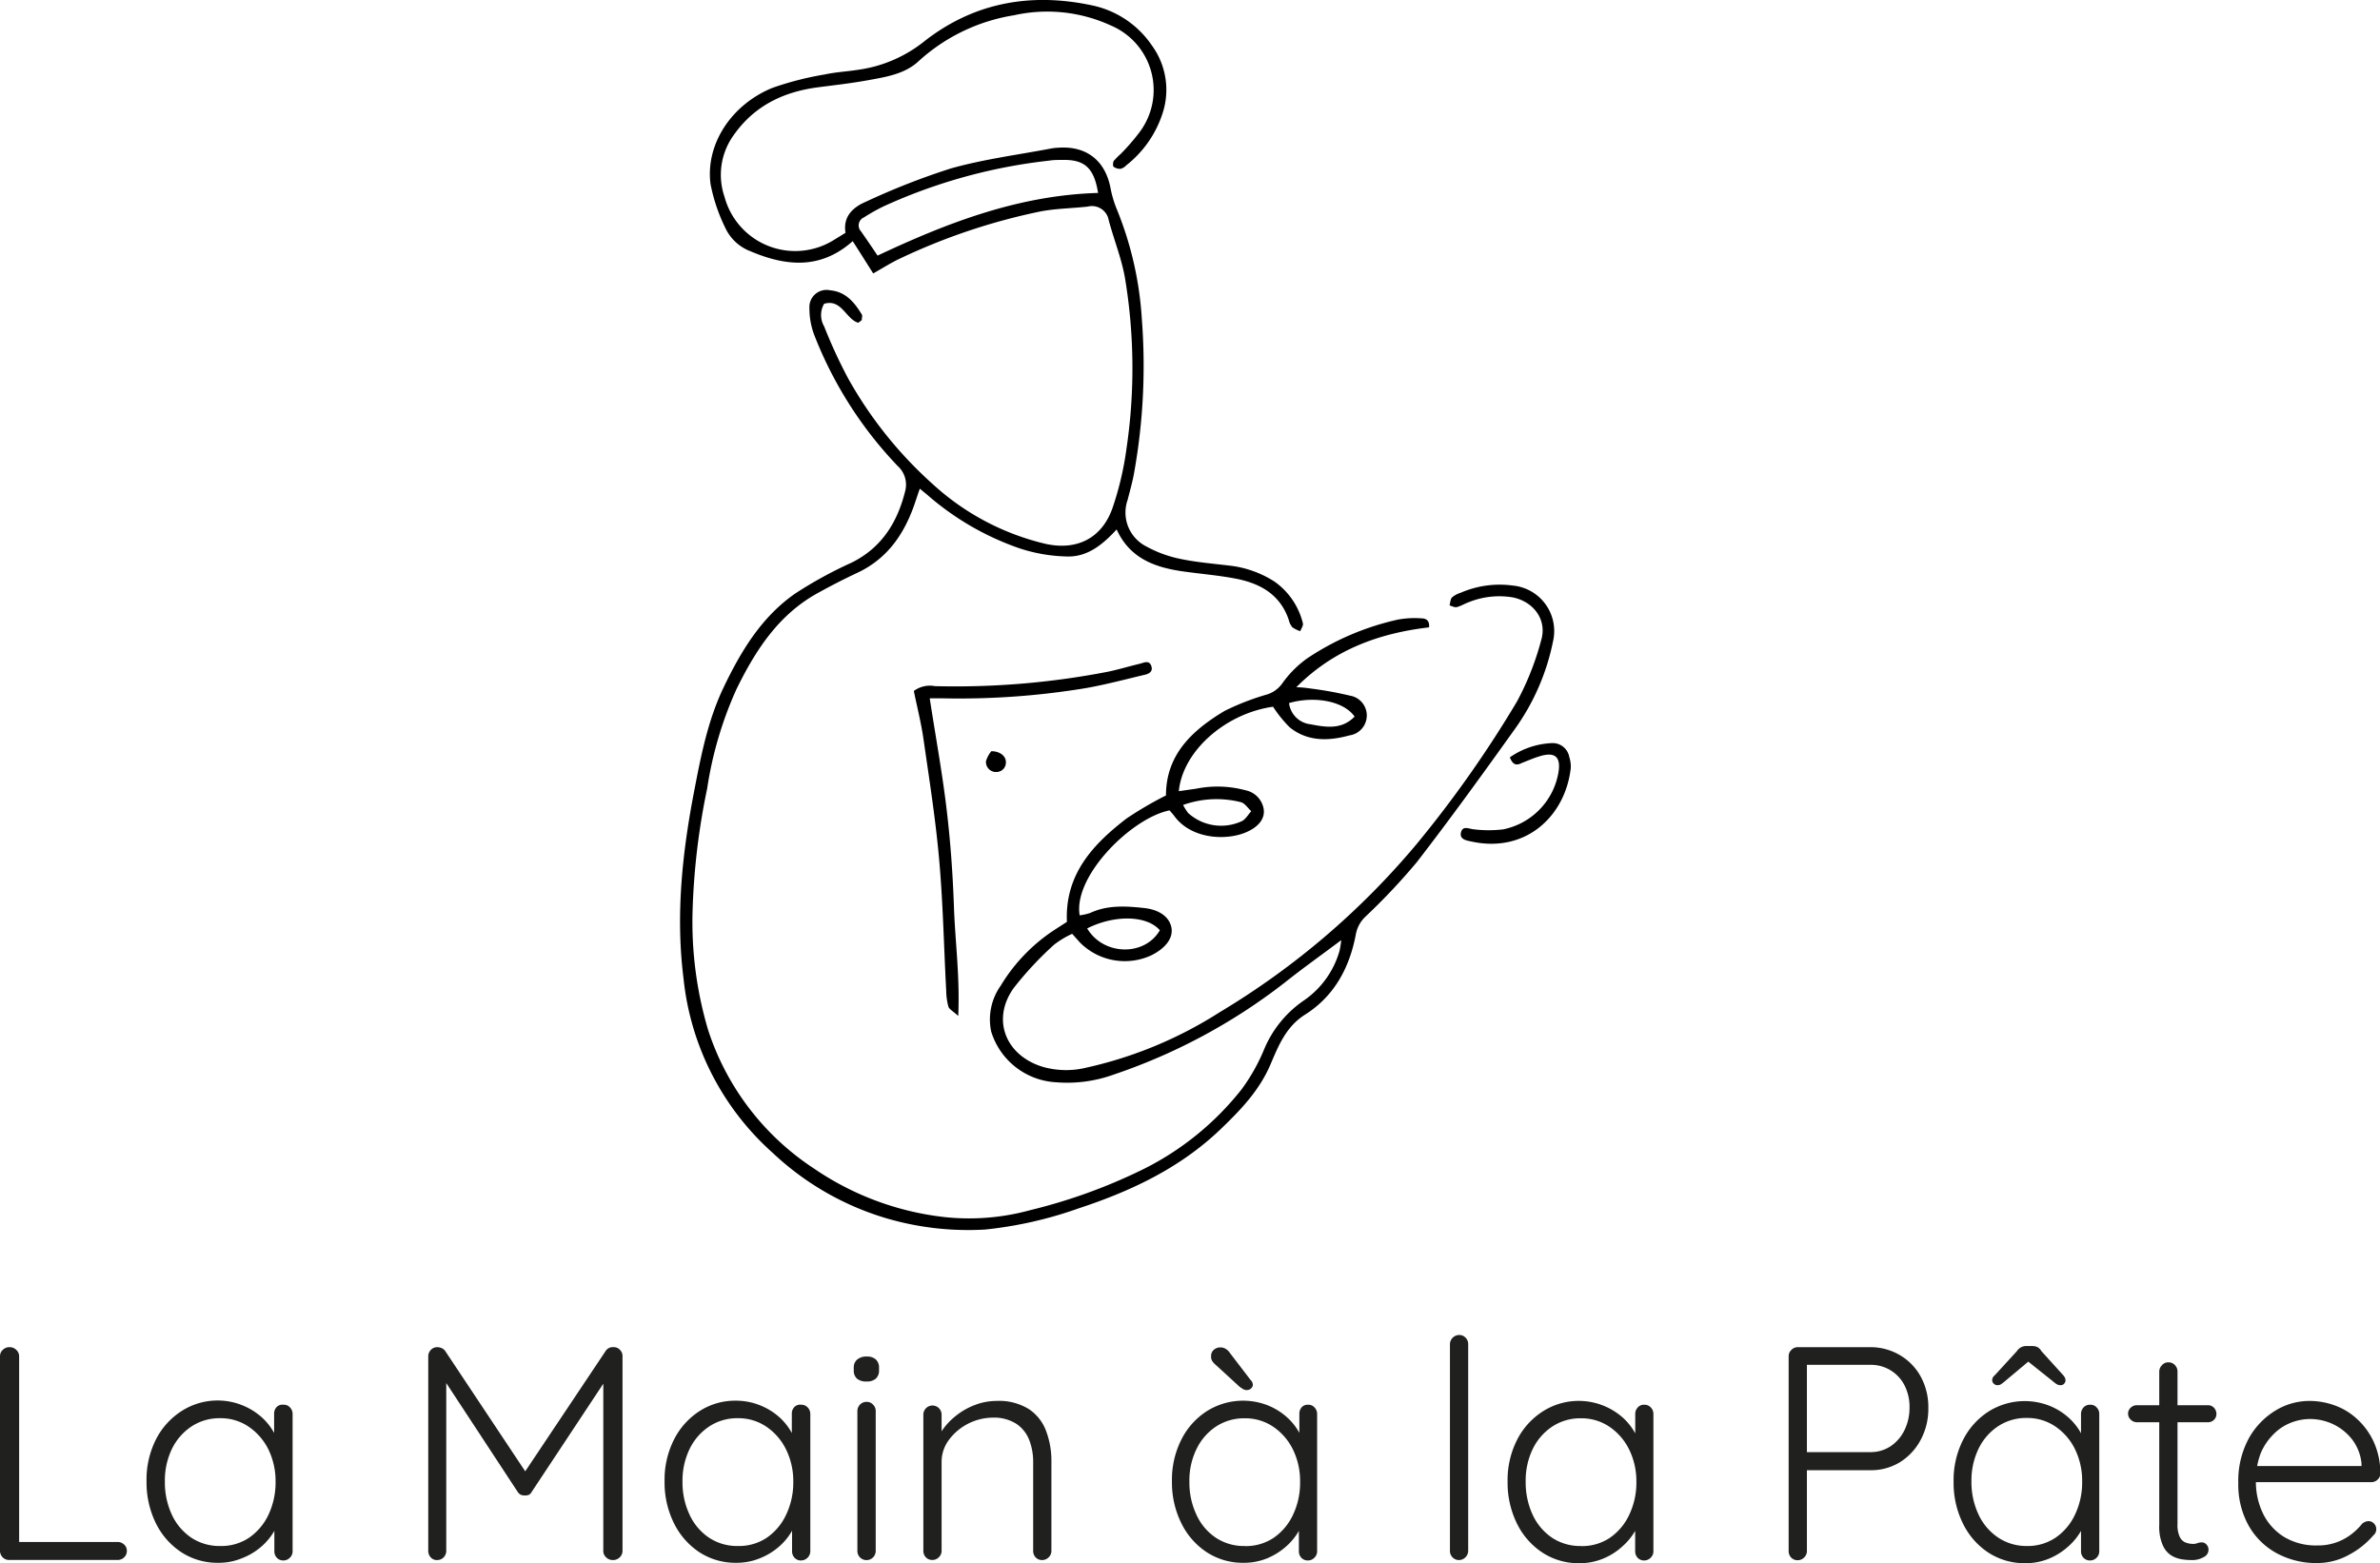 <svg xmlns="http://www.w3.org/2000/svg" viewBox="0 0 294.77 193.61"><defs><style>.cls-1{fill:#20201e;}</style></defs><g id="Calque_2" data-name="Calque 2"><g id="Calque_11" data-name="Calque 11"><path d="M166.12,116.45c-2.52,1.89-4.8,3.51-7,5.26a71.81,71.81,0,0,1-21.23,11.41,16.91,16.91,0,0,1-7.06.94,8.91,8.91,0,0,1-8.07-6.29,7.23,7.23,0,0,1,1.19-5.69,21.53,21.53,0,0,1,6.64-6.89l1.55-1c-.26-5.88,3.21-9.59,7.38-12.8a44.61,44.61,0,0,1,4.89-2.86c0-5.06,3.26-8.08,7.26-10.47A31.18,31.18,0,0,1,157,86a3.69,3.69,0,0,0,1.87-1.43,13.23,13.23,0,0,1,3-3,33,33,0,0,1,11.26-4.82,11.33,11.33,0,0,1,2.86-.16c.57,0,1.1.21,1,1.12-6.16.72-11.82,2.75-16.44,7.42.55,0,1.11.06,1.66.14a46.65,46.65,0,0,1,5,.9,2.49,2.49,0,0,1-.07,4.92c-2.59.71-5.19.79-7.41-1a15.8,15.8,0,0,1-2.06-2.55C151.8,88.37,146.49,93,146,98l2.17-.31a13.34,13.34,0,0,1,6.09.2,2.85,2.85,0,0,1,2.26,2.38c.14,1.13-.62,2.11-2.05,2.76-2.4,1.11-6.83,1-9-1.91-.2-.28-.43-.52-.62-.74-4.7.94-11.95,8.13-11.13,13a6.73,6.73,0,0,0,1.29-.29c2.15-1,4.41-.86,6.66-.62,2,.21,3.2,1.18,3.42,2.46s-.73,2.52-2.49,3.4a7.83,7.83,0,0,1-8.74-1.48c-.33-.34-.64-.71-1.07-1.18a11.28,11.28,0,0,0-2.23,1.34,42.37,42.37,0,0,0-5,5.36c-2.82,3.93-1,8.43,3.67,9.8a10.53,10.53,0,0,0,5.26.09,51.28,51.28,0,0,0,16.59-6.89,96.34,96.34,0,0,0,24.4-20.85,141.8,141.8,0,0,0,12.4-17.62,34.74,34.74,0,0,0,3-7.6c.75-2.51-.91-4.76-3.5-5.3a10.11,10.11,0,0,0-5.44.58c-.51.18-1,.49-1.51.62-.27.07-.6-.13-.9-.21.1-.35.1-.8.32-1a3,3,0,0,1,1.07-.57,12.12,12.12,0,0,1,6.43-.89,5.66,5.66,0,0,1,5,6.9,28.19,28.19,0,0,1-4.82,11c-3.94,5.51-7.91,11-12.05,16.36a78.65,78.65,0,0,1-6.33,6.72,4,4,0,0,0-1.23,2.25c-.78,4.12-2.67,7.64-6.3,9.93-2.33,1.47-3.28,3.84-4.25,6.12-1.41,3.33-3.82,5.79-6.34,8.2-5,4.73-11,7.55-17.45,9.67a49.66,49.66,0,0,1-11.57,2.62,35.94,35.94,0,0,1-12.18-1.38,35,35,0,0,1-14.12-8.11,33.53,33.53,0,0,1-11.05-21.59c-1-7.92-.15-15.7,1.36-23.46.83-4.31,1.68-8.59,3.59-12.59,2.15-4.49,4.69-8.73,8.85-11.63a51.57,51.57,0,0,1,7-3.84c3.74-1.85,5.69-5,6.65-8.87a3.11,3.11,0,0,0-.93-3.11,49.36,49.36,0,0,1-10.38-16.35,9.4,9.4,0,0,1-.55-3.2,2.12,2.12,0,0,1,2.57-2.21c1.9.17,3,1.47,3.92,3,.09.14,0,.4,0,.59s-.18.19-.43.43c-1.53-.42-2.07-3-4.24-2.35a2.76,2.76,0,0,0,0,2.79,61.88,61.88,0,0,0,3,6.5A50.85,50.85,0,0,0,115.56,60a31.26,31.26,0,0,0,14,7.38c3.91.84,7-.78,8.27-4.58a38.31,38.31,0,0,0,1.68-7.17,68,68,0,0,0-.19-21.27c-.43-2.4-1.37-4.71-2-7.08a2.11,2.11,0,0,0-2.6-1.69c-2,.22-4,.24-5.9.61A76.38,76.38,0,0,0,111.52,32c-1.11.51-2.14,1.18-3.37,1.87-.85-1.34-1.66-2.64-2.54-4-4,3.56-8.3,3.11-12.69,1.24a5.62,5.62,0,0,1-3.09-2.89A21.38,21.38,0,0,1,88,22.78c-.63-4.88,2.54-9.79,7.65-11.89a38.72,38.72,0,0,1,6.52-1.67c1.34-.29,2.72-.36,4.07-.57a16.76,16.76,0,0,0,8.16-3.47C120.51.35,127.55-.95,135.13.64a11.89,11.89,0,0,1,7.54,5A9.32,9.32,0,0,1,144,14a13.46,13.46,0,0,1-4.51,6.48,1.51,1.51,0,0,1-.69.43,1.33,1.33,0,0,1-.87-.25c-.12-.09-.09-.54,0-.71a8.83,8.83,0,0,1,.86-.87,26.32,26.32,0,0,0,2.41-2.79,8.68,8.68,0,0,0-3.61-13.13,18.89,18.89,0,0,0-12-1.27,22.87,22.87,0,0,0-11.83,5.7c-1.68,1.57-4,1.94-6.27,2.35s-4.19.61-6.3.89c-4.25.58-7.82,2.32-10.35,5.95a8.4,8.4,0,0,0-1.1,7.62,9.06,9.06,0,0,0,13.64,5.26l1.34-.82c-.33-2,.89-3.16,2.54-3.86a88.35,88.35,0,0,1,10.49-4.11c4.07-1.15,8.3-1.69,12.46-2.48a7,7,0,0,1,1-.1c3.41-.2,5.69,1.65,6.33,5a13.33,13.33,0,0,0,.81,2.7,42.81,42.81,0,0,1,3.07,13.54,75.19,75.19,0,0,1-.95,19c-.2,1.14-.52,2.26-.81,3.39A4.71,4.71,0,0,0,142,67.7a14.79,14.79,0,0,0,4.2,1.53c1.93.41,3.92.57,5.89.81a13,13,0,0,1,5.76,2,8.9,8.9,0,0,1,3.51,5.14c.09.29-.2.69-.32,1a3.48,3.48,0,0,1-1-.5,2.3,2.3,0,0,1-.43-.92c-1.08-3.17-3.6-4.53-6.64-5.1-2.15-.41-4.34-.58-6.51-.89-3.45-.5-6.53-1.61-8.16-5.19-1.72,1.87-3.62,3.44-6.18,3.35a20.12,20.12,0,0,1-5.82-1,34.41,34.41,0,0,1-11.47-6.65l-.91-.75c-.19.54-.34,1-.48,1.4-1.26,3.91-3.33,7.16-7.21,9-1.67.78-3.32,1.63-4.93,2.52-4.86,2.67-7.7,7.06-10.06,11.86A46.69,46.69,0,0,0,87.58,97.7a85.68,85.68,0,0,0-1.8,15.06,46.9,46.9,0,0,0,1.91,14.78,32.49,32.49,0,0,0,13.15,17.22,35.65,35.65,0,0,0,16.17,6,28.55,28.55,0,0,0,10.58-.86,68,68,0,0,0,13.86-5,35.8,35.8,0,0,0,12.35-10,23.54,23.54,0,0,0,2.8-5,13.72,13.72,0,0,1,5-6.05,11.17,11.17,0,0,0,4.31-6.09A12.78,12.78,0,0,0,166.12,116.45ZM136,23.9c-.5-3.12-1.68-4.16-4.45-4.09-.55,0-1.1,0-1.64.09a66.93,66.93,0,0,0-20.43,5.64A23.28,23.28,0,0,0,107,26.93a1.08,1.08,0,0,0-.36,1.73c.7,1,1.38,2,2.05,3C117.38,27.57,126.19,24.18,136,23.9ZM134.65,115c2,3.37,7.1,3.5,9,.23C142.06,113.38,138.07,113.28,134.65,115Zm25-27.92a3,3,0,0,0,2.63,2.63c1.92.37,3.89.71,5.49-.95C166.45,86.86,162.85,86.17,159.68,87.08ZM146.53,99.71a6.3,6.3,0,0,0,.63,1,6.08,6.08,0,0,0,6.65,1c.47-.23.78-.81,1.16-1.23-.43-.39-.8-1-1.3-1.12A12.26,12.26,0,0,0,146.53,99.71Z"/><path d="M118.68,125.84c-.67-.61-1.12-.83-1.22-1.16a8,8,0,0,1-.27-2c-.29-5.4-.39-10.8-.87-16.18-.44-5-1.23-10-1.95-15-.28-1.94-.77-3.86-1.19-5.91a3.32,3.32,0,0,1,2.6-.6,99.24,99.24,0,0,0,21.42-1.78c1.34-.28,2.65-.68,4-1,.51-.14,1.13-.46,1.39.28s-.35,1-.89,1.11c-2.39.57-4.77,1.2-7.18,1.63a96.24,96.24,0,0,1-17.78,1.27c-.47,0-.94,0-1.59,0,.68,4.44,1.46,8.7,2,13s.85,8.57,1,12.87S118.9,121,118.68,125.84Z"/><path d="M187,93.81a9.83,9.83,0,0,1,5.14-1.76,2.09,2.09,0,0,1,2.22,1.72,3.78,3.78,0,0,1,.18,1.41c-.68,5.88-5.54,10.53-12.29,9.06-.61-.13-1.57-.26-1.28-1.21.25-.79,1-.34,1.6-.3a15.06,15.06,0,0,0,3.61,0,8.69,8.69,0,0,0,6.83-7c.34-1.94-.38-2.62-2.23-2.08-.78.23-1.54.56-2.3.86C187.87,94.82,187.39,94.82,187,93.81Z"/><path d="M122.78,93.05c1.1,0,1.82.64,1.8,1.35a1.16,1.16,0,0,1-1.09,1.22,1.24,1.24,0,0,1-1.37-1.35A3.61,3.61,0,0,1,122.78,93.05Z"/><path class="cls-1" d="M14.58,191a1.14,1.14,0,0,1,.79.32,1,1,0,0,1,.34.78,1.07,1.07,0,0,1-.34.81,1.14,1.14,0,0,1-.79.32H1.13a1.08,1.08,0,0,1-.81-.34,1.14,1.14,0,0,1-.32-.79V168a1.06,1.06,0,0,1,.34-.79,1.15,1.15,0,0,1,.87-.34,1.14,1.14,0,0,1,.81.34,1.07,1.07,0,0,1,.35.79v23.65L1.66,191Z"/><path class="cls-1" d="M35.11,174a1,1,0,0,1,.81.34,1.16,1.16,0,0,1,.32.82v17a1.08,1.08,0,0,1-.34.79,1.12,1.12,0,0,1-.79.34,1.08,1.08,0,0,1-.83-.34,1.16,1.16,0,0,1-.3-.79v-4.49l.64-.3a4.63,4.63,0,0,1-.58,2.15,7.62,7.62,0,0,1-1.61,2A8,8,0,0,1,30,193a7.52,7.52,0,0,1-3,.58,8.17,8.17,0,0,1-4.54-1.31,9.09,9.09,0,0,1-3.17-3.62,11.44,11.44,0,0,1-1.14-5.16,11,11,0,0,1,1.16-5.18,9,9,0,0,1,3.17-3.52,8.24,8.24,0,0,1,10,.82,7.42,7.42,0,0,1,1.66,2.25,6,6,0,0,1,.6,2.61l-.79-.56v-4.79a1.18,1.18,0,0,1,.3-.82A1,1,0,0,1,35.11,174ZM27.27,191.5a6.19,6.19,0,0,0,3.54-1,7.17,7.17,0,0,0,2.44-2.87,9.36,9.36,0,0,0,.88-4.08,9,9,0,0,0-.88-4,7.37,7.37,0,0,0-2.44-2.82,6.13,6.13,0,0,0-3.54-1.06,6.31,6.31,0,0,0-3.52,1,7,7,0,0,0-2.45,2.79,9,9,0,0,0-.88,4.07,9.49,9.49,0,0,0,.86,4.08,6.92,6.92,0,0,0,2.43,2.87A6.32,6.32,0,0,0,27.27,191.5Z"/><path class="cls-1" d="M54.13,166.87a1.38,1.38,0,0,1,.55.11,1,1,0,0,1,.47.38L65.55,183l-1,0L75,167.36a1.05,1.05,0,0,1,1-.49,1,1,0,0,1,.77.32,1.07,1.07,0,0,1,.33.81v24.11a1.12,1.12,0,0,1-.34.79,1.17,1.17,0,0,1-.83.34,1.2,1.2,0,0,1-.87-.34,1.08,1.08,0,0,1-.34-.79V170.3l.68.07L65.85,184.8a.9.9,0,0,1-.34.36,1.55,1.55,0,0,1-1,0,1.12,1.12,0,0,1-.39-.36l-9.57-14.58.72-.49v22.38a1.14,1.14,0,0,1-.32.79,1.11,1.11,0,0,1-.81.34,1,1,0,0,1-.8-.34,1.16,1.16,0,0,1-.3-.79V168a1.12,1.12,0,0,1,.32-.79A1.07,1.07,0,0,1,54.13,166.87Z"/><path class="cls-1" d="M99.23,174a1.07,1.07,0,0,1,.81.34,1.16,1.16,0,0,1,.32.82v17a1.16,1.16,0,0,1-1.13,1.13,1.06,1.06,0,0,1-.83-.34,1.16,1.16,0,0,1-.3-.79v-4.49l.64-.3a4.53,4.53,0,0,1-.59,2.15,7.58,7.58,0,0,1-1.6,2A8.16,8.16,0,0,1,94.16,193a7.6,7.6,0,0,1-3,.58,8.2,8.2,0,0,1-4.54-1.31,9.14,9.14,0,0,1-3.16-3.62,11.31,11.31,0,0,1-1.15-5.16,11,11,0,0,1,1.17-5.18,9,9,0,0,1,3.16-3.52,8.1,8.1,0,0,1,4.49-1.29,8,8,0,0,1,3,.57,8.11,8.11,0,0,1,2.47,1.54,7.39,7.39,0,0,1,1.65,2.25,5.88,5.88,0,0,1,.61,2.61l-.79-.56v-4.79a1.18,1.18,0,0,1,.3-.82A1,1,0,0,1,99.23,174ZM91.39,191.5a6.21,6.21,0,0,0,3.54-1,7.07,7.07,0,0,0,2.43-2.87,9.22,9.22,0,0,0,.89-4.08,8.87,8.87,0,0,0-.89-4,7.26,7.26,0,0,0-2.43-2.82,6.16,6.16,0,0,0-3.54-1.06,6.28,6.28,0,0,0-3.52,1,7,7,0,0,0-2.45,2.79,9,9,0,0,0-.89,4.07,9.35,9.35,0,0,0,.87,4.08,6.92,6.92,0,0,0,2.43,2.87A6.3,6.3,0,0,0,91.39,191.5Z"/><path class="cls-1" d="M107.32,171.12a1.7,1.7,0,0,1-1.18-.35,1.32,1.32,0,0,1-.4-1v-.38a1.26,1.26,0,0,1,.44-1,1.77,1.77,0,0,1,1.18-.36,1.58,1.58,0,0,1,1.11.36,1.3,1.3,0,0,1,.4,1v.38a1.32,1.32,0,0,1-.4,1A1.63,1.63,0,0,1,107.32,171.12Zm1.14,21a1.14,1.14,0,0,1-1.95.79,1.14,1.14,0,0,1-.32-.79V174.78a1.12,1.12,0,0,1,.32-.79,1.07,1.07,0,0,1,.81-.34,1,1,0,0,1,.81.34,1.09,1.09,0,0,1,.33.79Z"/><path class="cls-1" d="M123.41,173.53a7,7,0,0,1,4,1,5.57,5.57,0,0,1,2.15,2.72,10.42,10.42,0,0,1,.66,3.78v11.08a1.08,1.08,0,0,1-.34.79,1.12,1.12,0,0,1-.79.34,1.08,1.08,0,0,1-.83-.34,1.16,1.16,0,0,1-.3-.79v-11a7.39,7.39,0,0,0-.49-2.75,4.28,4.28,0,0,0-1.6-2,5.14,5.14,0,0,0-2.92-.76,6.85,6.85,0,0,0-5.42,2.75,4.54,4.54,0,0,0-.91,2.75v11a1.08,1.08,0,0,1-.34.79,1.1,1.1,0,0,1-.79.34,1.08,1.08,0,0,1-.83-.34,1.16,1.16,0,0,1-.3-.79V175.23a1.14,1.14,0,0,1,.32-.79,1.13,1.13,0,0,1,1.62,0,1.14,1.14,0,0,1,.32.79v3.16l-.87,1.36a4.86,4.86,0,0,1,.78-2.32,8,8,0,0,1,1.79-2,8.61,8.61,0,0,1,2.43-1.4A7.5,7.5,0,0,1,123.41,173.53Z"/><path class="cls-1" d="M162,174a1,1,0,0,1,.81.34,1.16,1.16,0,0,1,.32.82v17a1.08,1.08,0,0,1-.34.79,1.1,1.1,0,0,1-.79.34,1.08,1.08,0,0,1-.83-.34,1.16,1.16,0,0,1-.3-.79v-4.49l.64-.3a4.51,4.51,0,0,1-.58,2.15,7.58,7.58,0,0,1-1.6,2A8.29,8.29,0,0,1,157,193a7.6,7.6,0,0,1-3,.58,8.17,8.17,0,0,1-4.54-1.31,9.06,9.06,0,0,1-3.16-3.62,11.31,11.31,0,0,1-1.15-5.16,11,11,0,0,1,1.17-5.18,8.92,8.92,0,0,1,3.16-3.52,8.41,8.41,0,0,1,7.52-.72,8,8,0,0,1,2.46,1.54,7.26,7.26,0,0,1,1.66,2.25,6,6,0,0,1,.6,2.61l-.79-.56v-4.79a1.18,1.18,0,0,1,.3-.82A1,1,0,0,1,162,174Zm-7.83,17.51a6.21,6.21,0,0,0,3.54-1,7.07,7.07,0,0,0,2.43-2.87,9.22,9.22,0,0,0,.88-4.08,8.87,8.87,0,0,0-.88-4,7.26,7.26,0,0,0-2.43-2.82,6.16,6.16,0,0,0-3.54-1.06,6.34,6.34,0,0,0-3.53,1,7,7,0,0,0-2.44,2.79,8.87,8.87,0,0,0-.89,4.07,9.35,9.35,0,0,0,.87,4.08,6.78,6.78,0,0,0,2.43,2.87A6.27,6.27,0,0,0,154.19,191.5Zm.26-19.32a1,1,0,0,1-.51-.15,4,4,0,0,1-.43-.3l-3-2.75a1.73,1.73,0,0,1-.37-.44A.93.93,0,0,1,150,168a1,1,0,0,1,.34-.81,1.2,1.2,0,0,1,.79-.29,1.22,1.22,0,0,1,.72.21,1.58,1.58,0,0,1,.45.44l2.56,3.35a.94.94,0,0,1,.31.6.64.64,0,0,1-.21.47A.69.69,0,0,1,154.45,172.18Z"/><path class="cls-1" d="M181.84,192.11a1.16,1.16,0,0,1-1.13,1.13,1.08,1.08,0,0,1-.81-.34,1.09,1.09,0,0,1-.32-.79V166.49a1.16,1.16,0,0,1,1.13-1.13,1.07,1.07,0,0,1,.81.34,1.12,1.12,0,0,1,.32.79Z"/><path class="cls-1" d="M203.65,174a1.06,1.06,0,0,1,.81.34,1.16,1.16,0,0,1,.32.82v17a1.08,1.08,0,0,1-.34.79,1.12,1.12,0,0,1-.79.34,1.08,1.08,0,0,1-.83-.34,1.16,1.16,0,0,1-.3-.79v-4.49l.64-.3a4.63,4.63,0,0,1-.58,2.15,7.62,7.62,0,0,1-1.61,2,8,8,0,0,1-2.39,1.53,7.52,7.52,0,0,1-3,.58,8.15,8.15,0,0,1-4.54-1.31,9.09,9.09,0,0,1-3.17-3.62,11.44,11.44,0,0,1-1.15-5.16,11,11,0,0,1,1.17-5.18,9,9,0,0,1,3.17-3.52,8.24,8.24,0,0,1,10,.82,7.59,7.59,0,0,1,1.66,2.25,6,6,0,0,1,.6,2.61l-.79-.56v-4.79a1.18,1.18,0,0,1,.3-.82A1,1,0,0,1,203.65,174Zm-7.84,17.51a6.21,6.21,0,0,0,3.54-1,7.07,7.07,0,0,0,2.43-2.87,9.22,9.22,0,0,0,.89-4.08,8.87,8.87,0,0,0-.89-4,7.26,7.26,0,0,0-2.43-2.82,6.16,6.16,0,0,0-3.54-1.06,6.31,6.31,0,0,0-3.52,1,7,7,0,0,0-2.45,2.79,9,9,0,0,0-.88,4.07,9.49,9.49,0,0,0,.86,4.08,6.92,6.92,0,0,0,2.43,2.87A6.3,6.3,0,0,0,195.81,191.5Z"/><path class="cls-1" d="M231.6,166.87a7.17,7.17,0,0,1,3.73,1,6.94,6.94,0,0,1,2.56,2.65,7.85,7.85,0,0,1,.94,3.88,8.16,8.16,0,0,1-.94,3.94,7.28,7.28,0,0,1-2.56,2.77,6.84,6.84,0,0,1-3.73,1h-8l.19-.38v10.4a1.08,1.08,0,0,1-.34.79,1.1,1.1,0,0,1-.79.34,1.08,1.08,0,0,1-.83-.34,1.16,1.16,0,0,1-.3-.79V168a1.06,1.06,0,0,1,.34-.79,1.08,1.08,0,0,1,.79-.34Zm0,13a4.47,4.47,0,0,0,2.56-.73,5.09,5.09,0,0,0,1.72-2,6.33,6.33,0,0,0,.62-2.81,5.84,5.84,0,0,0-.62-2.73,4.65,4.65,0,0,0-4.28-2.54h-8l.19-.34v11.38l-.22-.23Z"/><path class="cls-1" d="M258.87,174a1,1,0,0,1,.81.34,1.12,1.12,0,0,1,.32.82v17a1.11,1.11,0,0,1-.33.79,1.12,1.12,0,0,1-.8.34,1.09,1.09,0,0,1-.83-.34,1.16,1.16,0,0,1-.3-.79v-4.49l.64-.3a4.51,4.51,0,0,1-.58,2.15,7.58,7.58,0,0,1-1.6,2,8.29,8.29,0,0,1-2.39,1.53,7.6,7.6,0,0,1-3,.58,8.2,8.2,0,0,1-4.54-1.31,9.06,9.06,0,0,1-3.16-3.62,11.31,11.31,0,0,1-1.15-5.16,11,11,0,0,1,1.17-5.18,9,9,0,0,1,3.16-3.52,8.41,8.41,0,0,1,7.52-.72,8,8,0,0,1,2.46,1.54,7.26,7.26,0,0,1,1.66,2.25,6,6,0,0,1,.61,2.61l-.8-.56v-4.79a1.18,1.18,0,0,1,.3-.82A1.06,1.06,0,0,1,258.87,174ZM251,191.5a6.21,6.21,0,0,0,3.54-1A7.07,7.07,0,0,0,257,187.6a9.22,9.22,0,0,0,.88-4.08,8.87,8.87,0,0,0-.88-4,7.26,7.26,0,0,0-2.43-2.82,6.16,6.16,0,0,0-3.54-1.06,6.28,6.28,0,0,0-3.52,1,6.93,6.93,0,0,0-2.45,2.79,9,9,0,0,0-.89,4.07,9.35,9.35,0,0,0,.87,4.08,6.92,6.92,0,0,0,2.43,2.87A6.3,6.3,0,0,0,251,191.5Zm.64-23.2-3.28,2.75a4.15,4.15,0,0,1-.47.37.8.8,0,0,1-.51.16.65.65,0,0,1-.45-.19.58.58,0,0,1-.19-.42.8.8,0,0,1,.06-.3.79.79,0,0,1,.24-.3l2.75-3a1.38,1.38,0,0,1,1.25-.64h.6a1.62,1.62,0,0,1,.7.13,1.29,1.29,0,0,1,.5.51l2.72,3a1.23,1.23,0,0,1,.2.32.79.79,0,0,1,.06.32.59.59,0,0,1-.17.38.54.54,0,0,1-.43.19.94.94,0,0,1-.53-.15,6,6,0,0,1-.49-.38l-3.35-2.67Z"/><path class="cls-1" d="M264.67,174.06h8.78a1,1,0,0,1,.76.32,1.1,1.1,0,0,1,.3.77,1,1,0,0,1-.3.72,1.06,1.06,0,0,1-.76.3h-8.78a1.07,1.07,0,0,1-.77-.32,1,1,0,0,1,0-1.49A1.1,1.1,0,0,1,264.67,174.06Zm3.89-5.31a1.07,1.07,0,0,1,.81.34,1.14,1.14,0,0,1,.32.79v18.91a3.41,3.41,0,0,0,.28,1.58,1.37,1.37,0,0,0,.73.7,2.66,2.66,0,0,0,.91.17,1.53,1.53,0,0,0,.54-.09,1.42,1.42,0,0,1,.55-.1.76.76,0,0,1,.58.27.91.91,0,0,1,.25.67,1,1,0,0,1-.61.89,2.71,2.71,0,0,1-1.43.36c-.22,0-.56,0-1-.06a3.84,3.84,0,0,1-1.4-.41,2.77,2.77,0,0,1-1.18-1.27,5.65,5.65,0,0,1-.48-2.6v-19a1.11,1.11,0,0,1,.33-.79A1,1,0,0,1,268.56,168.75Z"/><path class="cls-1" d="M287.05,193.61a10.3,10.3,0,0,1-5.12-1.24,8.84,8.84,0,0,1-3.47-3.47,10.43,10.43,0,0,1-1.24-5.19,11.09,11.09,0,0,1,1.26-5.47,9.33,9.33,0,0,1,3.28-3.48,8.07,8.07,0,0,1,4.28-1.23,9.17,9.17,0,0,1,3.22.59,8.1,8.1,0,0,1,2.76,1.73,8.8,8.8,0,0,1,2,2.81,9.36,9.36,0,0,1,.79,3.84,1,1,0,0,1-.33.77,1.1,1.1,0,0,1-.8.32h-15.1l-.45-2h14.84l-.49.45v-.75a5.83,5.83,0,0,0-1.17-3,6.55,6.55,0,0,0-2.35-1.88,6.72,6.72,0,0,0-2.88-.64,6.5,6.5,0,0,0-2.32.45,6.08,6.08,0,0,0-2.15,1.41A7.26,7.26,0,0,0,280,180a9.43,9.43,0,0,0-.6,3.52,9,9,0,0,0,.9,4,7,7,0,0,0,2.6,2.86,7.64,7.64,0,0,0,4.1,1.05,6.69,6.69,0,0,0,4.2-1.37,7.57,7.57,0,0,0,1.34-1.3,1.26,1.26,0,0,1,.79-.34.92.92,0,0,1,.7.3,1,1,0,0,1,.28.68,1,1,0,0,1-.37.79,10.31,10.31,0,0,1-2.94,2.36A8.14,8.14,0,0,1,287.05,193.61Z"/></g></g></svg>